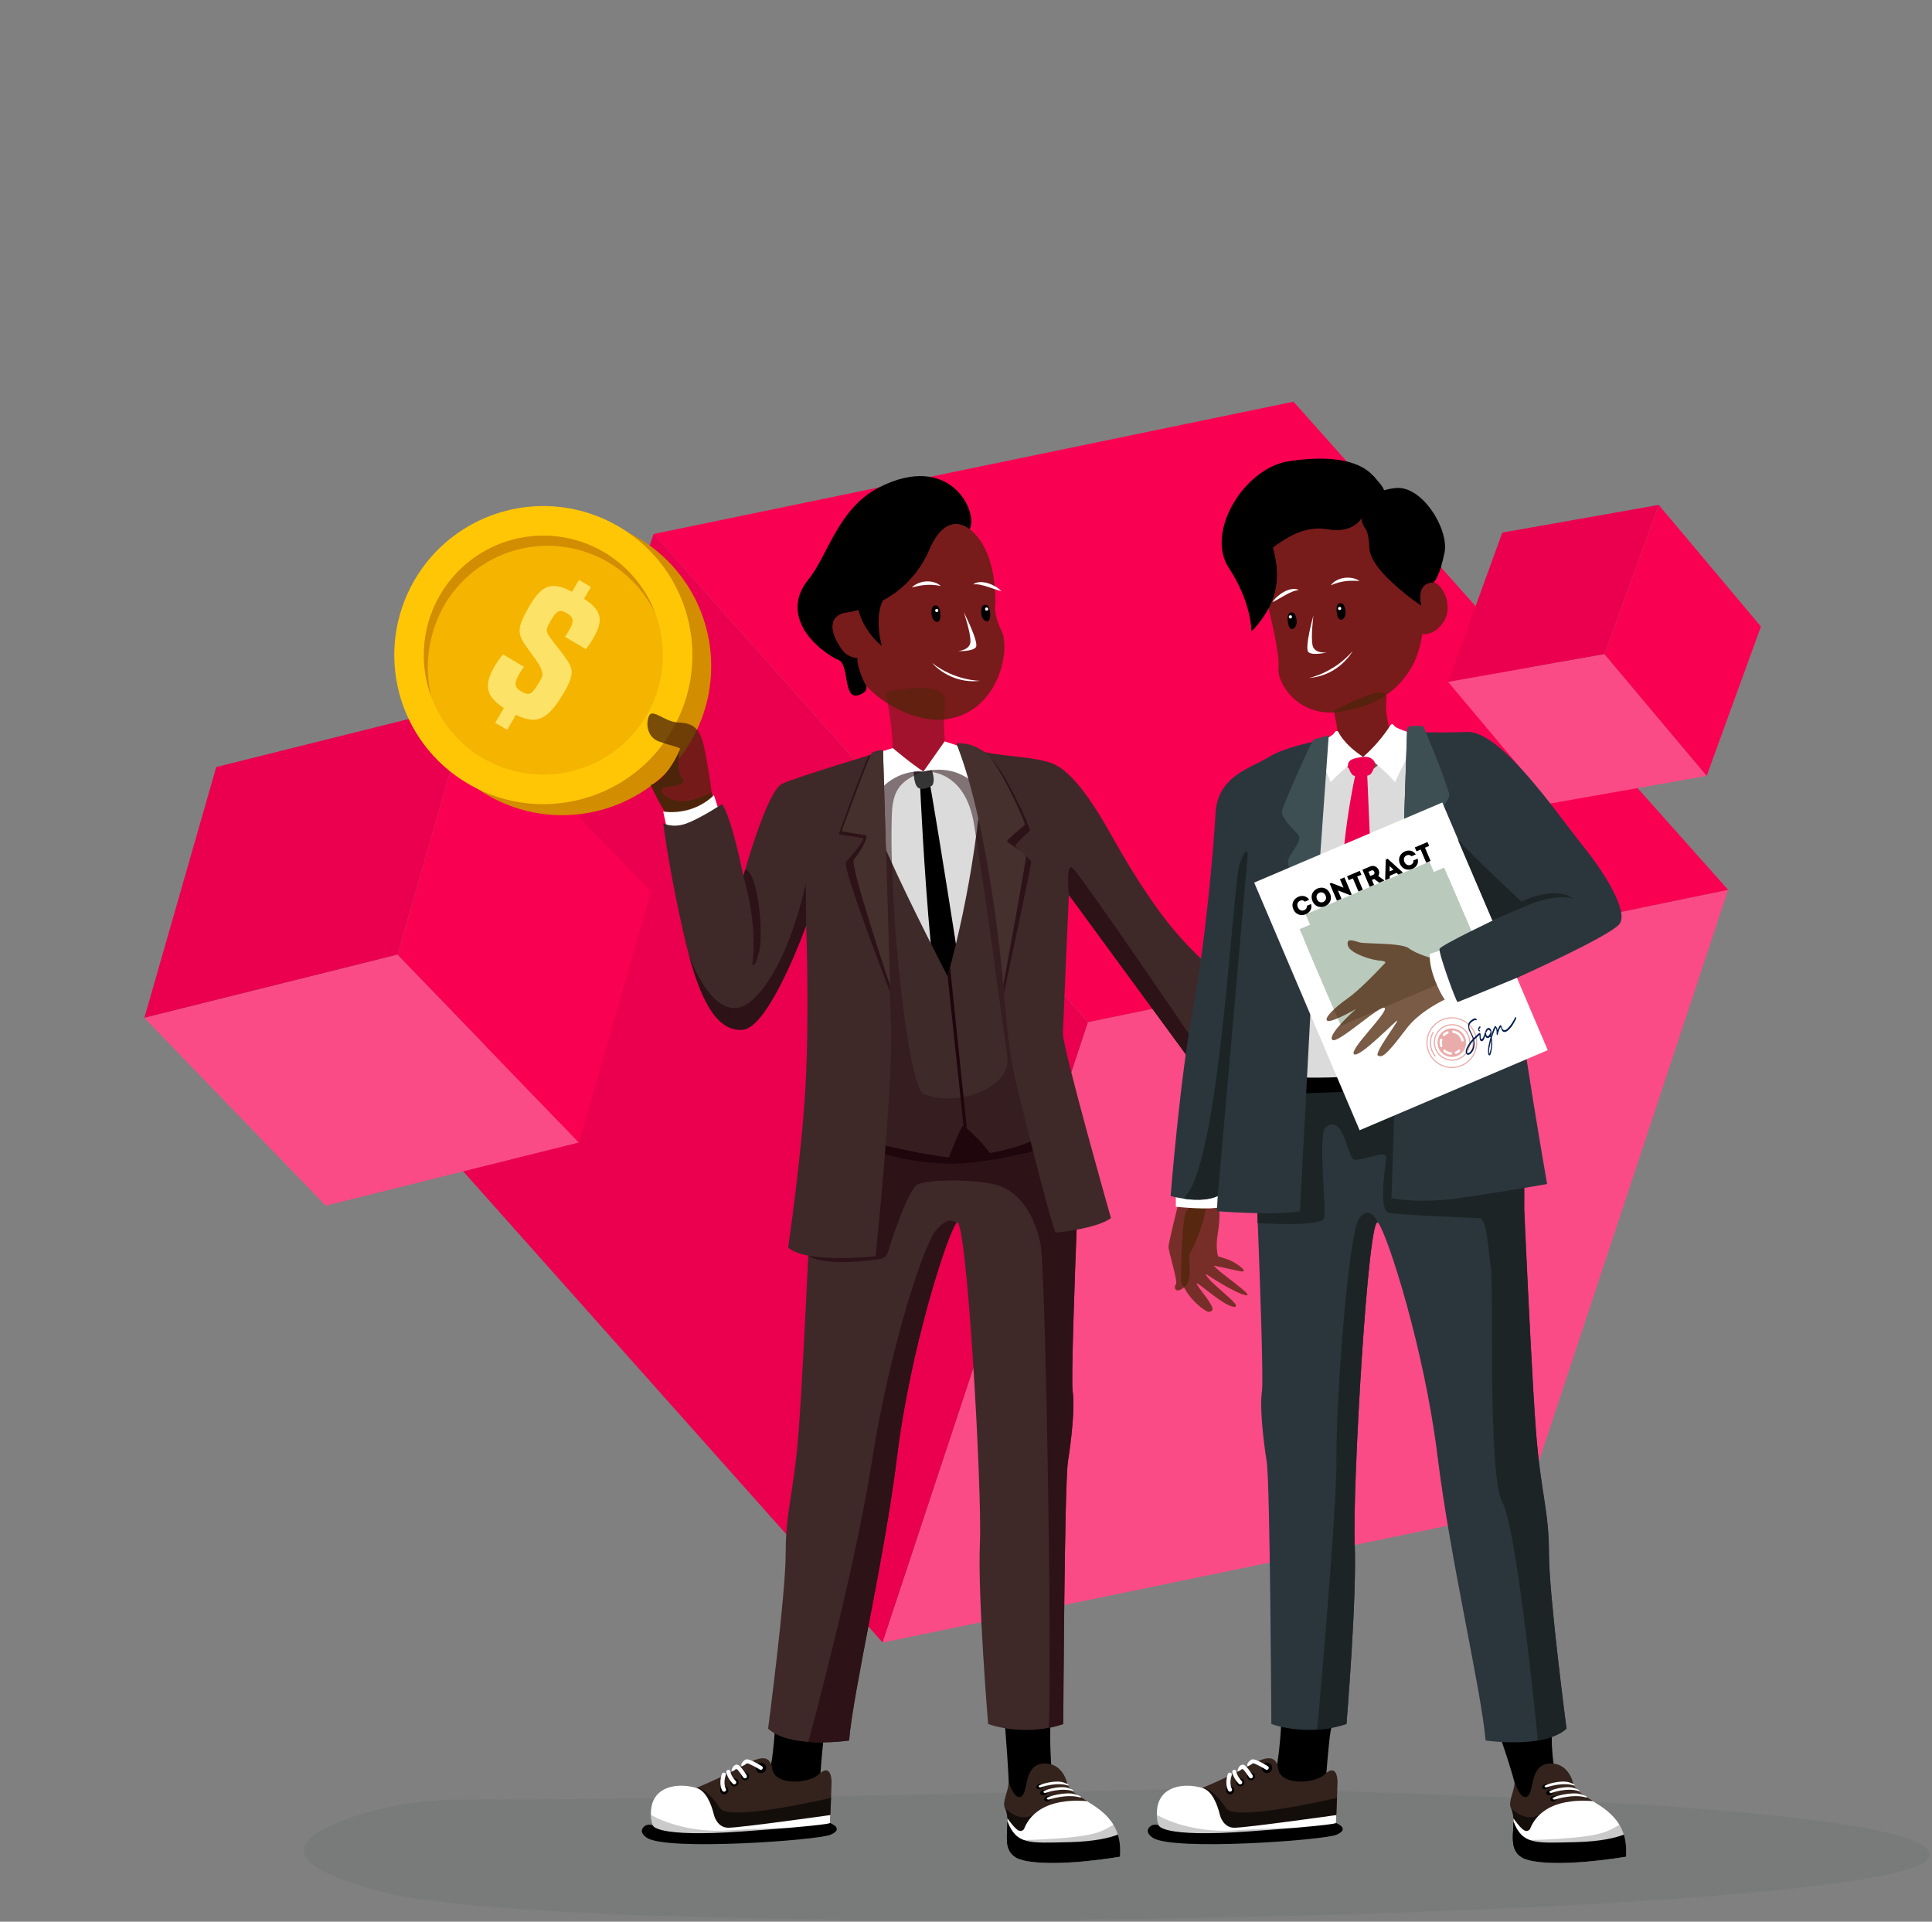 <svg width="187" height="186" viewBox="0 0 187 186" fill="none" xmlns="http://www.w3.org/2000/svg">
<rect x="0" y="0" width="187" height="186" fill="#808080" stroke="none"/>
<g id="Illustration">
<g id="Group 143">
<g id="Group">
<path id="Vector" d="M63.257 51.687L43.375 111.736L85.436 158.979L105.319 98.935L63.257 51.687Z" fill="#EA004E"/>
<path id="Vector_2" d="M167.264 86.126L147.383 146.172L85.436 158.979L105.32 98.935L167.264 86.126Z" fill="#FB4B86"/>
<path id="Vector_3" d="M167.264 86.126L105.321 98.932L63.256 51.69L63.258 51.685L125.202 38.879L167.266 86.123L167.264 86.126Z" fill="#FA0053"/>
</g>
<g id="Group_2">
<path id="Vector_4" d="M45.445 68.123L20.931 74.239L13.971 98.522L38.481 92.407L45.445 68.123Z" fill="#EA004E"/>
<path id="Vector_5" d="M56.034 110.579L31.524 116.695L13.972 98.522L38.481 92.407L56.034 110.579Z" fill="#FB4B86"/>
<path id="Vector_6" d="M56.033 110.579L38.481 92.407L45.441 68.121L45.444 68.123L62.994 86.293L56.035 110.577L56.033 110.579Z" fill="#FA0053"/>
</g>
<g id="Group_3">
<path id="Vector_7" d="M160.55 48.869L145.41 51.548L140.158 66L155.299 63.321L160.55 48.869Z" fill="#EA004E"/>
<path id="Vector_8" d="M165.19 75.096L150.047 77.773L140.158 66L155.298 63.321L165.19 75.096Z" fill="#FB4B86"/>
<path id="Vector_9" d="M165.188 75.094L155.299 63.321L160.55 48.869L170.442 60.643L165.191 75.095L165.188 75.094Z" fill="#FA0053"/>
</g>
</g>
<g id="Group 142">
<g id="Group 3">
<path id="Vector_10" opacity="0.09" d="M44.449 174.188C40.984 174.189 37.54 174.74 34.246 175.819C29.363 177.436 25.335 180.111 37.072 183.146C56.234 188.1 181.933 185.844 186.556 179.992C191.179 174.141 117.104 173.079 117.104 173.079C117.104 173.079 78.591 174.083 44.449 174.188Z" fill="#3D4F53"/>
<path id="Vector_11" d="M97.186 165.903C97.186 165.903 97.855 173.688 97.656 175.243C97.457 176.798 101.913 173.277 101.913 173.277C101.913 173.277 101.43 167.486 101.762 166.461C102.095 165.437 97.186 165.903 97.186 165.903Z" fill="black"/>
<path id="Vector_12" d="M75.047 166.602C75.047 166.602 74.84 172.366 73.756 173.203C72.672 174.04 79.239 173.984 79.239 173.984C79.239 173.984 79.67 167.391 79.931 167.15C80.192 166.909 75.047 166.602 75.047 166.602Z" fill="black"/>
<path id="Vector_13" d="M80.486 172.416C80.486 172.625 80.467 173.284 80.44 174.009C80.396 175.144 80.337 176.446 80.337 176.446C80.337 176.446 81.501 177.122 76.343 177.41C72.666 177.613 69.726 177.649 68.385 177.363C67.845 177.248 67.564 177.081 67.598 176.852C67.598 176.827 67.605 176.8 67.608 176.769C67.648 176.364 67.608 175.575 67.554 174.827C67.487 173.907 67.396 173.051 67.396 173.051C67.396 173.051 69.839 172.047 71.618 171.057C73.398 170.067 74.524 169.65 74.758 171.234C74.993 172.818 78.246 172.679 79.262 171.725C80.277 170.771 80.478 171.877 80.486 172.416Z" fill="#33231C"/>
<path id="Vector_14" opacity="0.61" d="M76.343 177.41C72.666 177.613 69.726 177.649 68.385 177.363C68.115 177.18 67.855 176.982 67.608 176.769C67.648 176.364 67.608 175.575 67.554 174.827C68.007 174.219 67.396 173.051 67.396 173.051C67.396 173.051 68.261 172.87 69.716 175.034C70.595 176.34 80.44 174.009 80.44 174.009C80.396 175.144 80.337 176.446 80.337 176.446C80.337 176.446 81.501 177.123 76.343 177.41Z" fill="black"/>
<path id="Vector_15" d="M71.078 172.123C71.001 172.125 70.926 172.149 70.863 172.192C70.8 172.235 70.751 172.297 70.722 172.368C70.693 172.439 70.685 172.517 70.701 172.592C70.716 172.667 70.752 172.737 70.806 172.791C70.861 172.846 70.929 172.883 71.005 172.899C71.08 172.915 71.158 172.908 71.229 172.88C71.301 172.851 71.362 172.803 71.406 172.74C71.45 172.677 71.475 172.602 71.477 172.525C71.476 172.42 71.433 172.318 71.359 172.243C71.284 172.168 71.184 172.125 71.078 172.123Z" fill="black"/>
<path id="Vector_16" d="M70.093 172.867C70.015 172.868 69.938 172.892 69.874 172.936C69.809 172.98 69.758 173.043 69.728 173.115C69.699 173.188 69.691 173.268 69.706 173.345C69.722 173.421 69.759 173.492 69.814 173.548C69.87 173.604 69.94 173.642 70.017 173.658C70.094 173.674 70.174 173.667 70.246 173.638C70.319 173.609 70.382 173.56 70.427 173.495C70.472 173.431 70.497 173.355 70.499 173.276C70.499 173.168 70.456 173.065 70.38 172.988C70.304 172.911 70.201 172.868 70.093 172.867Z" fill="black"/>
<path id="Vector_17" d="M72.117 171.557C72.043 171.558 71.971 171.581 71.909 171.623C71.848 171.665 71.8 171.724 71.773 171.793C71.745 171.862 71.737 171.937 71.752 172.01C71.766 172.082 71.802 172.149 71.854 172.202C71.906 172.255 71.973 172.291 72.046 172.306C72.118 172.321 72.194 172.315 72.263 172.287C72.332 172.26 72.391 172.213 72.433 172.152C72.476 172.091 72.499 172.019 72.501 171.945C72.501 171.843 72.461 171.744 72.389 171.672C72.317 171.599 72.219 171.558 72.117 171.557Z" fill="black"/>
<path id="Vector_18" d="M73.648 170.598C73.548 170.599 73.451 170.63 73.368 170.687C73.285 170.743 73.221 170.823 73.183 170.916C73.145 171.008 73.136 171.11 73.155 171.208C73.175 171.307 73.223 171.397 73.293 171.468C73.364 171.539 73.454 171.588 73.552 171.608C73.65 171.629 73.752 171.62 73.845 171.583C73.938 171.546 74.018 171.483 74.075 171.401C74.133 171.319 74.164 171.221 74.167 171.121C74.167 170.983 74.113 170.851 74.016 170.753C73.918 170.654 73.786 170.599 73.648 170.598Z" fill="black"/>
<path id="Vector_19" d="M73.628 171.297C73.662 171.298 73.695 171.291 73.725 171.276C73.755 171.261 73.781 171.239 73.8 171.211C73.814 171.19 73.824 171.167 73.829 171.142C73.833 171.118 73.833 171.092 73.828 171.068C73.822 171.043 73.812 171.02 73.797 170.999C73.782 170.979 73.763 170.962 73.742 170.949C72.445 170.142 72.216 170.273 72.13 170.325C71.967 170.421 71.838 170.564 71.76 170.736C71.74 170.812 71.748 170.893 71.782 170.963C71.782 170.963 71.88 170.921 71.974 170.873C72.024 170.846 72.067 170.812 72.109 170.795C72.221 170.747 72.202 170.66 72.312 170.66C72.422 170.66 73.066 170.977 73.528 171.263C73.558 171.283 73.593 171.295 73.628 171.297Z" fill="white"/>
<path id="Vector_20" d="M72.099 172.123C72.137 172.125 72.174 172.115 72.207 172.096C72.229 172.084 72.248 172.068 72.264 172.048C72.279 172.028 72.29 172.005 72.296 171.981C72.303 171.956 72.304 171.931 72.3 171.906C72.296 171.881 72.288 171.858 72.274 171.836C71.595 170.755 71.378 170.786 71.274 170.801C70.968 170.843 70.847 171.219 70.835 171.258C70.817 171.324 70.812 171.393 70.823 171.461C70.823 171.461 71.114 171.367 71.146 171.267C71.164 171.211 71.268 171.22 71.321 171.232C71.374 171.244 71.722 171.69 71.935 172.029C71.953 172.057 71.977 172.08 72.006 172.096C72.034 172.113 72.066 172.122 72.099 172.123Z" fill="white"/>
<path id="Vector_21" d="M71.065 172.705C71.118 172.706 71.168 172.687 71.207 172.652C71.226 172.636 71.242 172.615 71.253 172.592C71.263 172.569 71.269 172.544 71.27 172.519C71.271 172.493 71.266 172.468 71.256 172.445C71.247 172.421 71.232 172.4 71.214 172.382C71.209 172.377 70.753 171.915 70.695 171.459C70.687 171.408 70.659 171.363 70.618 171.332C70.577 171.301 70.525 171.288 70.474 171.295C70.449 171.297 70.424 171.305 70.402 171.317C70.38 171.329 70.36 171.345 70.344 171.364C70.328 171.384 70.316 171.407 70.309 171.431C70.302 171.455 70.299 171.481 70.302 171.506C70.377 172.087 70.905 172.621 70.928 172.644C70.964 172.681 71.013 172.703 71.065 172.705Z" fill="white"/>
<path id="Vector_22" d="M70.078 173.415C70.114 173.417 70.15 173.408 70.181 173.391C70.203 173.379 70.223 173.363 70.239 173.344C70.254 173.324 70.266 173.302 70.273 173.278C70.28 173.254 70.282 173.229 70.279 173.204C70.276 173.179 70.268 173.155 70.256 173.134C70.242 173.111 69.97 172.62 70.246 171.815C70.254 171.791 70.257 171.766 70.255 171.741C70.252 171.716 70.245 171.692 70.234 171.669C70.222 171.647 70.206 171.627 70.186 171.611C70.167 171.596 70.144 171.584 70.12 171.577C70.071 171.561 70.017 171.565 69.971 171.587C69.925 171.61 69.888 171.649 69.87 171.697C69.532 172.673 69.895 173.294 69.911 173.319C69.929 173.347 69.953 173.371 69.982 173.388C70.011 173.405 70.044 173.414 70.078 173.415Z" fill="white"/>
<path id="Vector_23" d="M108.408 179.711C108.408 179.711 102.682 180.711 99.434 180.146C99.185 180.105 98.94 180.04 98.703 179.951C98.624 179.92 98.546 179.885 98.47 179.846C96.619 178.9 98.032 176.496 97.266 174.993C96.964 174.402 97.624 173.364 97.622 172.501C98.142 173.94 98.711 174.304 99.086 173.576C99.461 172.848 99.279 170.771 101.036 170.686C102.794 170.601 103.249 172.434 103.249 172.434C103.374 173.227 104.236 173.718 105.222 174.326C106.782 175.291 108.654 176.54 108.408 179.711Z" fill="#33231C"/>
<path id="Vector_24" d="M96.836 172.741C96.836 172.673 96.836 172.606 96.836 172.538C96.841 172.606 96.841 172.673 96.836 172.741Z" fill="#33231C"/>
<path id="Vector_25" opacity="0.61" d="M100.992 179.192C100.6 179.562 99.522 179.846 98.469 179.846C96.619 178.9 98.032 176.496 97.266 174.993C97.303 175.034 98.938 176.79 100.476 175.284C100.476 175.284 101.82 178.412 100.992 179.192Z" fill="black"/>
<path id="Vector_26" d="M108.408 179.711C108.408 179.711 102.682 180.711 99.434 180.146C99.185 180.105 98.94 180.04 98.703 179.951C98.669 179.464 98.698 178.974 98.791 178.495C98.22 178.667 97.517 176.302 97.517 176.302L97.509 175.994C97.509 175.994 98.167 176.944 98.553 177.154C98.628 177.199 98.715 177.222 98.803 177.221C98.87 177.214 98.934 177.191 98.99 177.154C99.047 177.117 99.093 177.066 99.126 177.007C99.595 175.808 101.003 173.998 105.221 174.33C106.126 174.888 107.135 175.542 107.776 176.611C108.103 177.162 108.31 177.775 108.384 178.412C108.436 178.843 108.444 179.278 108.408 179.711Z" fill="white"/>
<path id="Vector_27" opacity="0.21" d="M108.384 178.407C106.921 178.922 103.334 179.25 101.835 179.057C100.867 178.924 99.937 178.595 99.101 178.09C99.101 178.09 104.669 178.022 106.475 177.279C106.929 177.097 107.365 176.872 107.776 176.607C108.103 177.157 108.31 177.771 108.384 178.407Z" fill="black"/>
<path id="Vector_28" d="M80.371 175.678L80.337 176.446C80.337 176.446 79.889 177.319 79.256 177.392C78.851 177.44 74.437 177.595 71.266 177.657C69.442 177.692 68.027 177.694 68.031 177.624C68.031 177.616 68.032 177.609 68.034 177.601C66.6 177.648 64.538 177.718 64.415 177.736C64.241 177.762 63.033 177.423 63 175.659C62.998 175.492 63.005 175.324 63.02 175.157C63.24 172.844 65.639 172.537 67.397 173.048C68.328 173.319 68.836 174.567 69.109 175.68C69.138 175.794 69.447 176.89 70.474 176.902C71.56 176.921 80.371 175.678 80.371 175.678Z" fill="white"/>
<path id="Vector_29" opacity="0.21" d="M76.022 176.942C73.89 177.492 68.026 177.696 68.031 177.626C68.031 177.618 68.032 177.611 68.034 177.603C66.6 177.65 64.538 177.72 64.414 177.738C64.241 177.764 63.033 177.425 62.999 175.661C62.999 175.661 65.985 177.486 70.598 177.157C71.486 177.094 74.62 176.91 76.022 176.942Z" fill="black"/>
<path id="Vector_30" d="M63.185 176.675C63.185 176.675 63.368 177.874 71.906 177.259C80.445 176.644 80.337 176.448 80.337 176.448C80.337 176.448 81.785 176.984 80.387 177.582C79.135 178.117 64.66 179.163 62.631 177.89C62.631 177.89 62.173 177.619 62.124 177.265C62.076 176.91 62.551 176.428 63.185 176.675Z" fill="black"/>
<path id="Vector_31" d="M99.434 180.146C96.927 179.711 97.519 177.895 97.516 176.303C98.408 178.537 99.569 178.394 103.493 178.3C106.034 178.238 107.461 177.861 108.201 177.568C108.388 178.169 108.471 178.871 108.408 179.711C108.408 179.711 102.681 180.711 99.434 180.146Z" fill="black"/>
<path id="Vector_32" d="M100.73 173.172C100.916 173.114 101.031 172.955 100.988 172.818C100.945 172.681 100.76 172.617 100.574 172.676C100.388 172.734 100.272 172.893 100.315 173.03C100.358 173.167 100.544 173.231 100.73 173.172Z" fill="black"/>
<path id="Vector_33" d="M101.109 173.75C101.294 173.692 101.41 173.533 101.367 173.396C101.324 173.259 101.139 173.196 100.953 173.254C100.767 173.312 100.651 173.471 100.694 173.608C100.737 173.745 100.923 173.809 101.109 173.75Z" fill="black"/>
<path id="Vector_34" d="M101.49 174.335C101.676 174.277 101.792 174.119 101.749 173.981C101.705 173.844 101.52 173.781 101.334 173.839C101.148 173.897 101.032 174.056 101.076 174.193C101.119 174.33 101.304 174.394 101.49 174.335Z" fill="black"/>
<path id="Vector_35" d="M101.583 174.161C101.583 174.161 103.272 173.602 104.54 173.971C104.54 173.971 104.985 173.957 104.073 173.667C103.16 173.377 101.287 173.891 101.312 174.059C101.337 174.226 101.583 174.161 101.583 174.161Z" fill="white"/>
<path id="Vector_36" d="M101.231 173.521C101.231 173.521 102.699 172.996 103.81 173.352C103.81 173.352 104.198 173.34 103.401 173.061C102.603 172.782 100.972 173.263 100.994 173.423C101.016 173.582 101.231 173.521 101.231 173.521Z" fill="white"/>
<path id="Vector_37" d="M100.767 172.982C100.767 172.982 102.235 172.457 103.345 172.813C103.345 172.813 103.733 172.801 102.936 172.522C102.138 172.243 100.507 172.725 100.53 172.884C100.552 173.044 100.767 172.982 100.767 172.982Z" fill="white"/>
<path id="Vector_38" d="M145.364 168.584C145.364 168.584 147.377 174.305 147.183 175.819C146.99 177.332 150.746 173.357 150.746 173.357C150.746 173.357 149.952 168.72 150.273 167.724C150.593 166.728 145.364 168.584 145.364 168.584Z" fill="black"/>
<path id="Vector_39" d="M124.02 166.602C124.02 166.602 123.813 172.366 122.73 173.203C121.646 174.04 128.211 173.984 128.211 173.984C128.211 173.984 128.644 167.391 128.905 167.15C129.166 166.909 124.02 166.602 124.02 166.602Z" fill="black"/>
<path id="Vector_40" d="M129.46 172.416C129.46 172.625 129.441 173.284 129.414 174.009C129.37 175.144 129.311 176.446 129.311 176.446C129.311 176.446 130.474 177.122 125.317 177.41C121.64 177.613 118.7 177.649 117.359 177.363C116.818 177.248 116.537 177.081 116.571 176.852C116.575 176.828 116.578 176.8 116.581 176.769C116.622 176.364 116.581 175.575 116.528 174.827C116.46 173.907 116.37 173.051 116.37 173.051C116.37 173.051 118.812 172.047 120.591 171.057C122.37 170.067 123.497 169.65 123.731 171.234C123.966 172.818 127.22 172.679 128.235 171.725C129.251 170.771 129.451 171.877 129.46 172.416Z" fill="#33231C"/>
<path id="Vector_41" opacity="0.61" d="M125.317 177.41C121.64 177.613 118.7 177.649 117.359 177.363C117.088 177.18 116.829 176.982 116.581 176.769C116.622 176.364 116.581 175.575 116.528 174.827C116.981 174.219 116.37 173.051 116.37 173.051C116.37 173.051 117.235 172.87 118.69 175.034C119.568 176.34 129.414 174.009 129.414 174.009C129.37 175.144 129.311 176.446 129.311 176.446C129.311 176.446 130.474 177.123 125.317 177.41Z" fill="black"/>
<path id="Vector_42" d="M120.052 172.123C119.975 172.125 119.901 172.148 119.837 172.192C119.774 172.235 119.725 172.296 119.696 172.367C119.667 172.438 119.659 172.516 119.674 172.592C119.689 172.667 119.726 172.736 119.78 172.791C119.834 172.846 119.903 172.883 119.978 172.899C120.053 172.915 120.131 172.908 120.203 172.88C120.274 172.851 120.336 172.803 120.38 172.74C120.424 172.677 120.448 172.602 120.45 172.525C120.449 172.42 120.407 172.319 120.333 172.244C120.259 172.168 120.158 172.125 120.052 172.123Z" fill="black"/>
<path id="Vector_43" d="M119.067 172.867C118.988 172.868 118.912 172.892 118.847 172.936C118.782 172.98 118.732 173.043 118.702 173.115C118.672 173.188 118.665 173.268 118.68 173.345C118.695 173.421 118.733 173.492 118.788 173.548C118.843 173.604 118.914 173.642 118.991 173.658C119.067 173.674 119.147 173.667 119.22 173.638C119.293 173.609 119.356 173.56 119.401 173.495C119.445 173.431 119.47 173.355 119.472 173.276C119.472 173.168 119.43 173.065 119.354 172.988C119.278 172.911 119.175 172.868 119.067 172.867Z" fill="black"/>
<path id="Vector_44" d="M121.09 171.557C121.016 171.558 120.944 171.581 120.882 171.623C120.821 171.665 120.774 171.724 120.746 171.793C120.718 171.862 120.711 171.937 120.725 172.01C120.74 172.082 120.775 172.149 120.827 172.202C120.88 172.255 120.946 172.291 121.019 172.306C121.091 172.321 121.167 172.315 121.236 172.287C121.305 172.26 121.364 172.213 121.407 172.152C121.449 172.091 121.473 172.019 121.474 171.945C121.474 171.843 121.434 171.745 121.362 171.672C121.29 171.6 121.192 171.558 121.09 171.557Z" fill="black"/>
<path id="Vector_45" d="M122.62 170.598C122.52 170.599 122.422 170.63 122.34 170.687C122.257 170.743 122.193 170.823 122.155 170.916C122.117 171.008 122.107 171.11 122.127 171.208C122.147 171.307 122.195 171.397 122.265 171.468C122.336 171.539 122.425 171.588 122.523 171.608C122.621 171.629 122.723 171.62 122.816 171.583C122.909 171.546 122.99 171.483 123.047 171.401C123.104 171.319 123.136 171.221 123.139 171.121C123.138 170.983 123.084 170.851 122.987 170.753C122.89 170.655 122.758 170.599 122.62 170.598Z" fill="black"/>
<path id="Vector_46" d="M122.602 171.297C122.635 171.298 122.668 171.291 122.698 171.276C122.728 171.261 122.754 171.239 122.773 171.211C122.787 171.19 122.797 171.167 122.802 171.142C122.807 171.118 122.806 171.092 122.801 171.068C122.795 171.043 122.785 171.02 122.77 170.999C122.756 170.979 122.737 170.962 122.715 170.949C121.418 170.142 121.189 170.273 121.103 170.325C120.94 170.421 120.811 170.565 120.732 170.736C120.713 170.812 120.721 170.893 120.755 170.963C120.755 170.963 120.854 170.921 120.947 170.873C120.998 170.846 121.04 170.812 121.082 170.795C121.193 170.747 121.175 170.66 121.288 170.66C121.402 170.66 122.042 170.977 122.504 171.263C122.533 171.282 122.567 171.294 122.602 171.297Z" fill="white"/>
<path id="Vector_47" d="M121.073 172.123C121.111 172.125 121.148 172.115 121.181 172.096C121.203 172.084 121.222 172.068 121.237 172.048C121.253 172.028 121.264 172.005 121.27 171.981C121.276 171.956 121.278 171.931 121.274 171.906C121.27 171.881 121.261 171.858 121.248 171.836C120.569 170.755 120.352 170.786 120.248 170.801C119.942 170.843 119.821 171.219 119.809 171.258C119.79 171.324 119.786 171.393 119.797 171.461C119.797 171.461 120.087 171.367 120.119 171.267C120.138 171.211 120.242 171.22 120.295 171.232C120.348 171.244 120.696 171.69 120.909 172.029C120.927 172.057 120.951 172.08 120.979 172.096C121.008 172.113 121.04 172.122 121.073 172.123Z" fill="white"/>
<path id="Vector_48" d="M120.036 172.704C120.088 172.706 120.139 172.687 120.177 172.652C120.197 172.636 120.212 172.615 120.223 172.592C120.234 172.569 120.239 172.544 120.24 172.519C120.241 172.493 120.236 172.468 120.227 172.445C120.217 172.421 120.202 172.4 120.184 172.382C120.18 172.377 119.723 171.915 119.665 171.459C119.657 171.408 119.629 171.363 119.588 171.332C119.546 171.301 119.495 171.288 119.444 171.295C119.419 171.297 119.394 171.305 119.372 171.317C119.35 171.329 119.33 171.345 119.314 171.365C119.298 171.384 119.286 171.407 119.279 171.431C119.272 171.455 119.269 171.481 119.272 171.506C119.347 172.087 119.875 172.621 119.898 172.644C119.934 172.681 119.984 172.703 120.036 172.704Z" fill="white"/>
<path id="Vector_49" d="M119.052 173.415C119.088 173.416 119.123 173.408 119.155 173.391C119.177 173.379 119.197 173.363 119.212 173.344C119.228 173.325 119.24 173.302 119.247 173.278C119.254 173.254 119.256 173.229 119.253 173.204C119.25 173.179 119.242 173.155 119.229 173.134C119.216 173.111 118.944 172.62 119.22 171.815C119.228 171.791 119.231 171.766 119.229 171.741C119.227 171.716 119.219 171.692 119.208 171.669C119.196 171.647 119.18 171.627 119.16 171.611C119.141 171.596 119.118 171.584 119.094 171.577C119.045 171.561 118.992 171.565 118.945 171.587C118.899 171.61 118.863 171.649 118.844 171.697C118.509 172.673 118.87 173.294 118.885 173.319C118.902 173.348 118.927 173.372 118.956 173.389C118.985 173.406 119.018 173.415 119.052 173.415Z" fill="white"/>
<path id="Vector_50" d="M157.382 179.711C157.382 179.711 151.656 180.711 148.408 180.146C148.159 180.105 147.914 180.04 147.678 179.951C147.598 179.92 147.52 179.885 147.444 179.846C145.592 178.9 147.007 176.496 146.24 174.993C145.938 174.402 146.597 173.364 146.596 172.501C147.116 173.94 147.685 174.304 148.06 173.576C148.435 172.848 148.253 170.771 150.011 170.686C151.769 170.601 152.223 172.434 152.223 172.434C152.348 173.227 153.21 173.718 154.196 174.326C155.757 175.291 157.628 176.54 157.382 179.711Z" fill="#33231C"/>
<path id="Vector_51" d="M145.811 172.741C145.811 172.673 145.811 172.606 145.811 172.538C145.815 172.606 145.815 172.673 145.811 172.741Z" fill="#33231C"/>
<path id="Vector_52" opacity="0.61" d="M149.965 179.192C149.573 179.562 148.496 179.846 147.444 179.846C145.592 178.9 147.006 176.496 146.24 174.993C146.277 175.034 147.913 176.79 149.45 175.284C149.45 175.284 150.796 178.412 149.965 179.192Z" fill="black"/>
<path id="Vector_53" d="M157.382 179.711C157.382 179.711 151.656 180.711 148.408 180.146C148.159 180.105 147.914 180.04 147.678 179.951C147.643 179.464 147.672 178.974 147.765 178.495C147.194 178.667 146.491 176.302 146.491 176.302L146.483 175.994C146.483 175.994 147.141 176.944 147.527 177.154C147.602 177.199 147.688 177.222 147.776 177.221C147.843 177.214 147.908 177.191 147.964 177.154C148.021 177.117 148.067 177.066 148.1 177.007C148.573 175.808 149.977 173.998 154.195 174.33C155.1 174.888 156.109 175.542 156.749 176.611C157.076 177.162 157.284 177.775 157.357 178.412C157.41 178.843 157.418 179.278 157.382 179.711Z" fill="white"/>
<path id="Vector_54" opacity="0.21" d="M157.358 178.407C155.896 178.922 152.309 179.25 150.809 179.057C149.842 178.924 148.912 178.595 148.076 178.09C148.076 178.09 153.643 178.022 155.45 177.279C155.904 177.097 156.339 176.872 156.75 176.607C157.077 177.157 157.284 177.771 157.358 178.407Z" fill="black"/>
<path id="Vector_55" d="M129.345 175.678L129.309 176.448C129.309 176.448 128.861 177.321 128.228 177.394C127.823 177.441 123.409 177.596 120.237 177.659C118.413 177.694 116.999 177.695 117.002 177.625C117.003 177.618 117.005 177.61 117.006 177.602C115.572 177.65 113.51 177.719 113.387 177.738C113.213 177.763 112.005 177.424 111.972 175.661C111.969 175.493 111.976 175.325 111.992 175.159C112.212 172.845 114.611 172.538 116.368 173.05C117.3 173.32 117.808 174.568 118.081 175.682C118.11 175.795 118.419 176.892 119.446 176.903C120.533 176.921 129.345 175.678 129.345 175.678Z" fill="white"/>
<path id="Vector_56" opacity="0.21" d="M124.996 176.942C122.864 177.492 117 177.696 117.004 177.626C117.004 177.618 117.006 177.611 117.008 177.603C115.573 177.65 113.512 177.72 113.388 177.738C113.214 177.764 112.006 177.425 111.973 175.661C111.973 175.661 114.959 177.486 119.571 177.157C120.458 177.094 123.593 176.91 124.996 176.942Z" fill="black"/>
<path id="Vector_57" d="M112.159 176.675C112.159 176.675 112.342 177.874 120.88 177.259C129.419 176.644 129.309 176.448 129.309 176.448C129.309 176.448 130.756 176.984 129.359 177.581C128.106 178.116 113.632 179.162 111.602 177.889C111.602 177.889 111.145 177.619 111.095 177.264C111.046 176.909 111.526 176.428 112.159 176.675Z" fill="black"/>
<path id="Vector_58" d="M148.408 180.146C145.901 179.711 146.492 177.895 146.49 176.303C147.382 178.537 148.543 178.394 152.467 178.3C155.008 178.238 156.435 177.861 157.175 177.568C157.362 178.169 157.445 178.871 157.382 179.711C157.382 179.711 151.656 180.711 148.408 180.146Z" fill="black"/>
<path id="Vector_59" d="M149.705 173.175C149.891 173.117 150.006 172.958 149.963 172.821C149.92 172.684 149.735 172.62 149.549 172.679C149.363 172.737 149.247 172.895 149.29 173.032C149.333 173.169 149.519 173.233 149.705 173.175Z" fill="black"/>
<path id="Vector_60" d="M150.083 173.753C150.269 173.695 150.385 173.536 150.342 173.399C150.299 173.262 150.113 173.198 149.927 173.257C149.741 173.315 149.626 173.473 149.669 173.61C149.712 173.748 149.897 173.811 150.083 173.753Z" fill="black"/>
<path id="Vector_61" d="M150.465 174.338C150.65 174.28 150.766 174.121 150.723 173.984C150.68 173.847 150.494 173.783 150.309 173.842C150.123 173.9 150.007 174.058 150.05 174.196C150.093 174.333 150.279 174.396 150.465 174.338Z" fill="black"/>
<path id="Vector_62" d="M150.556 174.161C150.556 174.161 152.246 173.602 153.514 173.971C153.514 173.971 153.958 173.957 153.046 173.667C152.134 173.377 150.26 173.891 150.285 174.059C150.31 174.226 150.556 174.161 150.556 174.161Z" fill="white"/>
<path id="Vector_63" d="M150.205 173.521C150.205 173.521 151.673 172.996 152.784 173.352C152.784 173.352 153.171 173.34 152.374 173.061C151.577 172.782 149.946 173.263 149.968 173.423C149.99 173.582 150.205 173.521 150.205 173.521Z" fill="white"/>
<path id="Vector_64" d="M149.74 172.982C149.74 172.982 151.209 172.457 152.319 172.813C152.319 172.813 152.707 172.801 151.909 172.522C151.112 172.243 149.481 172.725 149.503 172.884C149.525 173.044 149.74 172.982 149.74 172.982Z" fill="white"/>
<path id="Vector_65" opacity="0.75" d="M114.309 123.978C114.309 123.978 114.902 125.74 116.723 126.872C116.723 126.872 117.09 127.147 117.348 126.792C117.607 126.436 115.764 124.414 115.829 124.224C115.894 124.033 118.531 126.504 119.483 126.487C120.434 126.471 116.681 123.92 116.723 123.302C116.723 123.302 119.402 125.113 120.55 125.356C121.698 125.598 117.615 122.914 117.514 122.494C117.514 122.494 118.787 122.785 119.967 123.028C121.147 123.271 119.542 122.139 118.882 121.912C118.222 121.686 117.898 121.605 117.898 121.605C117.898 121.605 117.623 120.764 117.882 119.308C118.141 117.851 118.06 116.364 117.769 116.219C117.477 116.074 115.037 116.123 114.681 117.658C114.325 119.194 114.309 123.978 114.309 123.978Z" fill="#4C2409"/>
<path id="Vector_66" opacity="0.75" d="M114.093 116.326C114.093 116.326 113.101 120.271 113.101 120.702C113.101 121.133 114.047 124.086 113.813 124.323C113.578 124.56 113.745 125.337 114.653 124.56C115.561 123.784 114.912 121.714 115.171 121.327C115.429 120.939 116.741 118.138 116.725 116.477C116.709 114.815 114.093 116.326 114.093 116.326Z" fill="#4C2409"/>
<path id="Vector_67" d="M113.812 114.946V116.8C113.812 116.8 117.251 117.167 118.204 116.8C119.158 116.433 118.943 114.816 118.533 114.773C118.124 114.729 113.812 114.946 113.812 114.946Z" fill="white"/>
<path id="Vector_68" d="M151.626 167.315C150.942 167.932 149.931 168.276 148.86 168.459C146.471 168.864 143.789 168.459 143.789 168.459C143.391 163.622 140.381 151.056 139.131 140.885C137.882 130.713 134.36 119.644 133.394 118.348C132.428 117.068 130.894 144.178 131.123 149.361C131.352 154.544 130.327 166.861 130.327 166.861C129.408 167.164 128.455 167.349 127.489 167.412C124.917 167.582 123.054 166.861 123.054 166.861C123.054 166.861 122.941 143.576 122.601 141.432C122.26 139.288 121.918 136.197 122.146 134.651C122.303 133.586 121.947 123.667 121.71 117.602V117.597C121.603 114.862 121.521 112.912 121.521 112.912C121.521 112.912 123.224 106.779 123.679 106.33C123.792 106.219 124.617 106.075 125.835 105.919C128.655 105.558 133.583 105.14 136.642 104.944C137.601 104.882 138.375 104.843 138.845 104.834C141.448 104.784 147.489 117.054 147.535 117.149L147.539 117.249C147.539 117.259 147.539 117.27 147.539 117.281L147.544 117.396C147.544 117.429 147.547 117.467 147.549 117.507V117.538C147.549 117.56 147.549 117.581 147.552 117.606C147.556 117.63 147.552 117.652 147.552 117.673C147.574 118.183 147.613 119.036 147.663 120.122C147.666 120.194 147.67 120.266 147.673 120.339C147.898 125.21 148.339 134.377 148.665 138.589C149.119 144.473 149.914 146.217 149.914 150.306C149.914 154.394 151.626 167.315 151.626 167.315Z" fill="#2B363C"/>
<path id="Vector_69" d="M151.627 167.315C150.942 167.931 149.931 168.276 148.86 168.459C148.349 163.42 146.674 147.69 145.436 145.475C143.959 142.832 144.612 124.458 144.3 122.614C144.069 121.253 143.945 117.974 143.219 117.906C141.033 117.826 134.859 117.552 134.392 117.373C133.483 117.024 133.992 113.589 134.162 112.19C134.281 111.219 132.937 112.087 131.169 112.266C130.398 112.345 130.174 107.725 128.341 109.091C127.487 109.726 128.457 117.164 128.135 117.961C127.814 118.758 121.716 118.387 121.716 118.387V116.002C121.716 116.002 123.986 105.854 124.994 104.354C125.091 104.207 131.987 104.455 134.701 104.14C135.192 104.083 135.865 104.391 136.648 104.951C140.639 107.789 147.361 114.587 147.423 114.673C147.594 110.784 147.542 117.156 147.542 117.156L147.677 120.129L147.687 120.347C147.912 125.218 148.354 134.385 148.679 138.596C149.133 144.48 149.929 146.225 149.929 150.313C149.929 154.402 151.627 167.315 151.627 167.315Z" fill="#1C2426"/>
<path id="Vector_70" d="M124.526 105.871L132.149 105.612C132.149 105.612 130.658 103.165 130.501 102.892C130.343 102.619 124.591 102.508 124.526 105.871Z" fill="black"/>
<path id="Vector_71" d="M126.347 95.718C126.347 95.718 124.85 103.931 125.497 104.189C126.143 104.448 131.251 104.189 131.251 104.189L126.347 95.718Z" fill="#DBDBDB"/>
<path id="Vector_72" d="M68.836 64.539C68.832 66.277 68.511 68 67.89 69.623C67.604 70.366 67.258 71.085 66.855 71.772C66.736 71.974 66.613 72.172 66.486 72.367C62.306 78.775 53.784 80.829 47.113 76.917C46.807 76.737 46.511 76.548 46.223 76.35C40.048 72.103 38.115 63.741 41.966 57.175C43.808 54.031 46.772 51.701 50.262 50.653C53.753 49.606 57.51 49.919 60.779 51.529C61.092 51.684 61.402 51.851 61.708 52.03C63.888 53.308 65.694 55.136 66.945 57.331C68.196 59.527 68.848 62.013 68.836 64.539Z" fill="#D38D00"/>
<path id="Vector_73" d="M65.034 70.704C64.793 71.115 64.535 71.508 64.262 71.886C60.158 77.547 52.522 79.458 46.221 76.35C45.906 76.196 45.596 76.029 45.291 75.85C38.419 71.818 36.116 62.98 40.146 56.108C41.047 54.568 42.226 53.209 43.624 52.1H43.628C44.474 51.43 45.393 50.857 46.367 50.393L46.403 50.376C48.528 49.366 50.868 48.892 53.219 48.994C55.569 49.097 57.859 49.774 59.888 50.966C60.194 51.146 60.492 51.335 60.779 51.532C66.954 55.775 68.885 64.137 65.034 70.704Z" fill="#FFC606"/>
<path id="Vector_74" d="M60.771 71.586C65.289 67.068 65.289 59.742 60.771 55.223C56.252 50.705 48.926 50.705 44.408 55.223C39.889 59.742 39.889 67.068 44.408 71.586C48.926 76.105 56.252 76.105 60.771 71.586Z" fill="#F5B400"/>
<path id="Vector_75" d="M43.025 58.542C44.087 56.732 45.62 55.245 47.462 54.239C49.305 53.234 51.385 52.749 53.482 52.835C55.579 52.922 57.613 53.577 59.366 54.73C61.119 55.883 62.525 57.492 63.434 59.383C62.905 57.959 62.1 56.653 61.067 55.54C60.033 54.427 58.79 53.528 57.408 52.895C56.027 52.262 54.535 51.908 53.017 51.852C51.498 51.796 49.984 52.039 48.56 52.568C47.136 53.098 45.83 53.902 44.717 54.936C43.603 55.97 42.705 57.213 42.072 58.594C41.439 59.975 41.084 61.468 41.028 62.986C40.972 64.504 41.216 66.019 41.745 67.443C41.017 64.421 41.475 61.236 43.025 58.542Z" fill="#D38D00"/>
<path id="Vector_76" d="M56.528 57.955L57.195 56.817L56.037 56.137L55.369 57.275C53.44 56.268 52.464 56.585 51.31 58.551C50.307 60.262 50.087 60.972 50.472 61.795C50.887 62.73 52.168 64 52.44 64.927C52.566 65.302 52.499 65.49 52.271 65.888C52.238 65.945 52.204 66.006 52.163 66.073C51.527 67.158 51.263 67.398 50.453 66.924C49.626 66.439 49.852 65.928 50.348 65.083C50.459 64.892 50.583 64.709 50.719 64.534L48.678 63.337C48.371 63.713 48.095 64.113 47.852 64.533C46.709 66.482 47.195 67.506 48.77 68.531L47.93 69.961L49.088 70.637L49.939 69.186C51.881 70.143 52.912 69.686 54.286 67.525C54.403 67.339 54.524 67.142 54.647 66.931C55.757 65.039 55.313 64.531 54.723 63.641C54.297 63.02 53.754 62.43 53.257 61.718C52.794 61.076 52.792 60.951 53.353 59.995C53.894 59.076 54.205 58.963 54.867 59.352C55.639 59.804 55.523 60.255 55.07 61.027C54.953 61.238 54.824 61.443 54.686 61.641L56.708 62.827C56.977 62.484 57.221 62.123 57.439 61.746C58.463 60.005 58.213 59.042 56.528 57.955Z" fill="#FCE267"/>
<path id="Vector_77" opacity="0.75" d="M68.976 77.416C68.976 77.416 65.516 79.163 64.998 79.195C64.989 79.196 64.979 79.196 64.969 79.195C64.964 79.195 64.958 79.195 64.953 79.195C64.911 79.183 64.872 79.163 64.839 79.135L64.817 79.119C64.734 79.048 64.659 78.969 64.593 78.882L64.572 78.854C64.549 78.826 64.527 78.797 64.504 78.766C64.492 78.75 64.481 78.734 64.47 78.718C64.446 78.686 64.423 78.65 64.402 78.618L64.367 78.564C64.356 78.547 64.343 78.529 64.332 78.511C64.279 78.431 64.227 78.346 64.172 78.257C64.145 78.212 64.117 78.165 64.089 78.117C64.036 78.027 63.984 77.936 63.931 77.842C63.859 77.713 63.787 77.581 63.718 77.451L63.678 77.376L63.639 77.302C63.531 77.094 63.428 76.896 63.339 76.713L63.312 76.659C63.206 76.442 63.118 76.262 63.064 76.145C63.02 76.052 62.996 75.999 62.996 75.999C63.162 75.93 63.32 75.845 63.469 75.745C64.79 74.867 65.71 72.876 65.812 72.532C65.816 72.519 65.819 72.506 65.82 72.493C65.832 72.313 65.032 72.222 63.772 71.764C62.512 71.306 62.511 69.793 62.867 69.212C63.223 68.63 64.386 69.858 65.582 69.923C66.779 69.988 67.652 70.182 68.105 72.097C68.424 73.449 68.728 75.548 68.879 76.665C68.94 77.123 68.976 77.416 68.976 77.416Z" fill="#4C2409"/>
<path id="Vector_78" d="M68.975 77.416C68.975 77.416 65.515 79.163 64.998 79.195C64.988 79.196 64.978 79.196 64.969 79.195C64.963 79.195 64.958 79.195 64.952 79.195C64.911 79.183 64.872 79.163 64.838 79.135L64.817 79.119C64.734 79.048 64.659 78.969 64.593 78.882L64.571 78.854C64.549 78.826 64.527 78.797 64.504 78.766C64.492 78.75 64.48 78.734 64.469 78.718C64.446 78.686 64.423 78.65 64.402 78.618L64.367 78.564C64.355 78.547 64.343 78.529 64.331 78.511C64.279 78.431 64.226 78.346 64.172 78.257L64.088 78.117C64.035 78.027 63.983 77.936 63.931 77.842C63.858 77.713 63.788 77.581 63.717 77.451L63.677 77.376L63.638 77.302C63.53 77.094 63.427 76.896 63.339 76.713L63.312 76.659C63.205 76.442 63.118 76.262 63.063 76.145C63.019 76.052 62.996 75.999 62.996 75.999C63.161 75.93 63.32 75.845 63.469 75.745C64.79 74.867 65.71 72.876 65.811 72.532C65.744 72.832 65.387 74.676 66.081 75.418C66.471 75.833 65.465 76.114 64.398 76.183C64.326 76.188 64.257 76.214 64.199 76.257C64.141 76.301 64.097 76.36 64.072 76.428C64.047 76.496 64.042 76.57 64.058 76.64C64.074 76.711 64.11 76.775 64.162 76.826C65.876 78.515 68.877 76.663 68.877 76.663C68.939 77.123 68.975 77.416 68.975 77.416Z" fill="#4C2409"/>
<path id="Vector_79" opacity="0.5" d="M85.735 66.996C85.735 66.996 86.706 71.914 86.316 73.612C85.926 75.31 91.383 74.978 91.758 73.867C91.758 73.867 91.107 70.771 91.493 68.136C91.879 65.501 85.735 66.996 85.735 66.996Z" fill="#4C2409"/>
<path id="Vector_80" d="M64.511 80.003L64.189 78.548C64.189 78.548 66.936 79.066 69.103 76.964L69.718 78.872C69.718 78.872 66.133 81.749 64.511 80.003Z" fill="white"/>
<path id="Vector_81" d="M89.376 74.676C89.376 74.676 85.221 73.86 84.056 75.703C82.892 77.546 82.941 91.368 87.064 94.182C91.187 96.996 91.671 100.673 93.757 97.234C95.843 93.795 97.963 88.923 97.928 85.015C97.893 81.107 99.577 78.225 96.958 76.285C94.339 74.345 91.275 73.568 90.916 73.811C90.556 74.053 89.376 74.676 89.376 74.676Z" fill="#DBDBDB"/>
<path id="Vector_82" d="M89.071 76.329C89.071 76.329 89.409 84.02 90.097 91.469C90.784 98.916 91.577 108.195 91.972 108.977L93.736 110.158L94.979 108.63C95.207 107.812 90.214 76.489 89.88 75.219C89.88 75.219 89.055 75.992 89.071 76.329Z" fill="black"/>
<path id="Vector_83" d="M88.424 74.619C88.424 74.619 88.43 75.896 88.845 76.225C89.261 76.553 90.102 76.144 90.219 76.029C90.337 75.914 90.52 75.475 90.17 74.448L89.218 74.691L88.424 74.619Z" fill="#353535"/>
<path id="Vector_84" d="M104.449 112.916C104.449 112.916 104.366 114.866 104.26 117.601V117.605C104.022 123.672 103.666 133.59 103.823 134.655C104.051 136.201 103.71 139.292 103.369 141.436C103.028 143.581 102.915 166.866 102.915 166.866C102.445 167.031 101.962 167.157 101.47 167.242C100.485 167.423 99.48 167.481 98.48 167.415C97.514 167.353 96.561 167.168 95.642 166.866C95.642 166.866 94.62 154.55 94.847 149.366C95.074 144.181 93.541 117.069 92.576 118.352C91.61 119.649 88.089 130.717 86.839 140.89C85.589 151.062 82.582 163.627 82.182 168.463C80.874 168.639 79.551 168.684 78.234 168.598C77.859 168.569 77.481 168.525 77.109 168.463C76.039 168.28 75.028 167.936 74.343 167.319C74.343 167.319 76.047 154.404 76.047 150.316C76.047 146.227 76.842 144.482 77.296 138.598C77.597 134.702 77.998 126.567 78.234 121.513C78.253 121.103 78.271 120.714 78.288 120.349C78.288 120.276 78.295 120.203 78.298 120.131C78.348 119.046 78.386 118.192 78.409 117.683C78.409 117.659 78.409 117.636 78.409 117.615C78.409 117.594 78.409 117.571 78.409 117.548V117.516C78.409 117.477 78.413 117.439 78.414 117.405L78.419 117.291C78.419 117.279 78.419 117.268 78.419 117.258L78.423 117.159C78.47 117.063 84.51 104.794 87.114 104.844C87.583 104.852 88.358 104.891 89.317 104.954C92.375 105.15 97.303 105.568 100.123 105.927C101.339 106.084 102.166 106.229 102.279 106.339C102.744 106.785 104.449 112.916 104.449 112.916Z" fill="#3E2928"/>
<path id="Vector_85" d="M104.448 112.916C104.448 112.916 104.366 114.866 104.259 117.601V117.605C104.022 123.672 103.666 133.59 103.823 134.655C104.05 136.201 103.71 139.292 103.369 141.436C103.027 143.581 102.915 166.866 102.915 166.866C102.444 167.031 101.961 167.157 101.47 167.242C101.875 166.156 101.277 123.081 100.698 120.356C100.118 117.631 98.756 115.389 96.525 114.708C94.672 114.142 89.832 114.083 88.764 114.679C87.904 115.16 86.196 120.271 85.999 121.037C85.802 121.804 85.223 121.848 85.223 121.848C79.306 122.7 78.235 121.51 78.235 121.51C78.254 121.1 78.272 120.711 78.29 120.346C78.29 120.273 78.296 120.2 78.299 120.129C78.349 119.043 78.388 118.189 78.41 117.68C78.41 117.656 78.41 117.633 78.41 117.612C78.41 117.591 78.41 117.568 78.41 117.545V117.514C78.41 117.474 78.415 117.437 78.415 117.402L78.42 117.288C78.42 117.276 78.42 117.266 78.42 117.256L78.424 117.156C78.471 117.06 84.511 104.791 87.115 104.841C87.584 104.85 88.359 104.889 89.318 104.951C92.376 105.147 97.304 105.565 100.124 105.925C101.34 106.081 102.167 106.226 102.28 106.337C102.744 106.785 104.448 112.916 104.448 112.916Z" fill="#2D1218"/>
<path id="Vector_86" d="M84.706 111.433C84.706 111.433 88.474 112.726 92.418 112.629C96.363 112.531 101.569 111.012 101.569 111.012C101.569 111.012 96.068 106.552 94.195 106.841C92.321 107.129 87.356 108.264 86.249 108.975C85.143 109.687 84.706 111.433 84.706 111.433Z" fill="#1E060C"/>
<path id="Vector_87" opacity="0.75" d="M91.498 50.293C91.498 50.293 96.337 50.172 96.354 58.401C96.354 58.401 96.084 59.352 96.948 61.083C97.812 62.814 96.745 68.818 91.665 69.611C88.661 70.084 83.714 67.792 81.897 63.448C81.897 63.448 79.049 61.549 79.757 58.859C80.465 56.169 91.498 50.293 91.498 50.293Z" fill="#4C2409"/>
<path id="Vector_88" d="M86.065 57.265C86.065 57.265 84.352 58.517 85.345 62.508C85.345 62.508 83.187 60.915 82.897 58.037C82.607 55.16 86.065 57.265 86.065 57.265Z" fill="black"/>
<path id="Vector_89" d="M93.862 51.215C93.862 51.215 91.67 49.218 89.975 53.125C89.578 54.059 89.048 54.932 88.403 55.716C86.634 57.862 84.21 58.953 81.667 59.331C81.667 59.331 80.945 59.466 80.67 60.112C80.659 60.136 80.649 60.161 80.641 60.187C80.43 60.786 80.595 61.789 81.9 63.444C81.9 63.444 82.618 65.06 83.444 65.867C83.444 65.867 84.593 66.771 83.093 67.27C81.594 67.77 82.251 64.261 81.138 63.844C80.51 63.609 78.649 62.433 77.726 60.736C77.01 59.42 76.856 57.791 78.274 56.045C80.124 53.771 81.121 49.192 85.091 47.173C91.951 43.685 94.71 49.505 93.862 51.215Z" fill="black"/>
<path id="Vector_90" d="M93.862 51.215C93.862 51.215 91.669 49.218 89.975 53.125C89.577 54.059 89.048 54.932 88.403 55.716L88.398 55.722C90.435 51.938 90.108 50.11 91.336 48.79C92.565 47.47 93.862 51.215 93.862 51.215Z" fill="black"/>
<path id="Vector_91" d="M83.859 66.485C83.856 66.478 83.853 66.472 83.85 66.466C83.822 66.349 83.77 66.239 83.697 66.143C82.813 64.232 83.003 63.7 83.003 63.7C82.933 63.698 82.862 63.691 82.792 63.679C82.504 63.627 82.229 63.516 81.985 63.354C81.741 63.191 81.533 62.98 81.374 62.733C80.552 61.498 80.459 60.702 80.638 60.195C80.503 60.489 79.873 61.457 77.722 60.744C78.646 62.441 80.507 63.617 81.134 63.852C82.248 64.269 81.589 67.777 83.09 67.279C83.755 67.058 83.9 66.757 83.854 66.491L83.859 66.485Z" fill="black"/>
<path id="Vector_92" d="M100.631 109.848C99.855 110.883 95.813 111.594 95.813 111.594C94.908 110.333 93.452 109.072 93.258 108.943C93.065 108.814 91.835 112.014 91.835 112.014C89.152 111.724 84.754 110.656 84.754 110.656C84.754 110.656 84.205 77.061 84.754 79.583C84.889 80.2 85.373 81.404 86.028 82.873C88.055 87.42 91.721 94.501 91.721 94.501C92.819 90.484 93.674 86.406 94.284 82.287C94.922 78.015 95.119 74.983 95.158 74.276C95.164 74.172 95.167 74.118 95.167 74.118C95.167 74.118 95.181 74.196 95.207 74.346C95.745 77.343 101.371 108.862 100.631 109.848Z" fill="#3F2A2A"/>
<path id="Vector_93" opacity="0.52" d="M100.631 109.848C99.855 110.883 95.814 111.594 95.814 111.594C94.908 110.333 93.453 109.072 93.259 108.943C93.065 108.814 91.836 112.014 91.836 112.014C89.153 111.724 84.755 110.656 84.755 110.656C84.755 110.656 84.868 82.162 84.755 79.583C84.654 77.286 84.673 73.683 85.146 72.792L89.379 74.676C87.164 75.541 86.406 76.433 86.323 78.839C86.016 88.013 87.9 105.205 89.397 105.871C92.451 107.229 97.978 105.383 97.496 102.232C97.21 100.377 95.571 87.783 94.278 79.793C93.374 74.212 89.379 74.676 89.379 74.676C89.379 74.676 93.989 72.641 95.158 74.276C95.175 74.299 95.192 74.323 95.208 74.343C95.746 77.343 101.371 108.862 100.631 109.848Z" fill="#2D1218"/>
<path id="Vector_94" d="M86.415 72.404C86.415 72.404 88.182 73.908 89.379 74.676C89.379 74.676 90.964 72.433 91.432 71.756L94.488 72.76L95.425 77.287C95.425 77.287 93.744 73.673 89.379 74.676C89.379 74.676 86.532 74.248 84.495 77.287L85.466 72.693L86.415 72.404Z" fill="white"/>
<path id="Vector_95" d="M118.205 94.501L116.12 103.88L115.39 102.89L103.459 86.615C103.459 86.615 102.925 98.693 102.876 100.011C102.828 101.329 107.532 117.9 107.532 117.9C106.077 118.966 102.149 119.306 102.149 119.306C102.149 119.306 101.518 117.56 99.481 109.412C97.444 101.264 97.783 103.009 96.62 89.575C95.456 76.14 92.641 72.153 92.641 72.153C92.541 71.996 93.095 72.114 94.89 72.68C96.684 73.246 100.403 73.181 102.101 74.005C103.799 74.829 105.641 77.352 107.824 81.28C108.843 83.115 111.109 86.941 113.304 89.623C115.811 92.683 118.205 94.501 118.205 94.501Z" fill="#3E2928"/>
<path id="Vector_96" d="M84.755 121.583C84.755 121.583 78.094 122.358 76.284 120.742C76.284 120.742 77.577 112.077 77.964 105.157C78.351 98.237 78.032 89.572 78.032 89.572C78.032 89.572 74.475 99.466 71.888 99.66C69.582 99.833 67.996 97.317 66.671 92.402C66.509 91.803 66.351 91.169 66.198 90.499C64.775 84.333 64.194 79.677 64.194 79.677C64.194 79.677 65.066 80.178 66.376 79.725C67.686 79.272 69.884 77.833 69.884 77.833C69.884 77.833 70.661 78.545 71.954 84.785C71.954 84.785 74.218 76.524 75.721 75.845C77.224 75.166 85.47 72.693 85.47 72.693C85.47 72.693 86.116 94.147 86.245 100.008C86.374 105.868 84.755 121.583 84.755 121.583Z" fill="#3E2928"/>
<path id="Vector_97" d="M78.029 89.575C78.029 89.575 74.472 99.469 71.885 99.663C69.579 99.835 67.993 97.32 66.668 92.404C66.668 92.404 69.267 99.948 72.807 96.801C76.348 93.654 77.996 85.5 77.996 85.5L78.029 89.575Z" fill="#2D1218"/>
<path id="Vector_98" d="M71.951 84.789C71.951 84.789 73.373 89.283 72.824 93.358C72.824 93.358 73.036 93.841 73.47 92.161C73.955 90.285 73.33 84.256 72.123 84.182L71.951 84.789Z" fill="#2D1218"/>
<path id="Vector_99" d="M115.39 100.535V102.89L103.459 86.615C103.459 86.615 103.151 83.689 103.734 83.948C104.316 84.207 115.39 100.535 115.39 100.535Z" fill="#2D1218"/>
<path id="Vector_100" d="M91.722 94.501L93.259 108.943L93.578 109.204L91.96 93.621L91.722 94.501Z" fill="#1E060C"/>
<path id="Vector_101" d="M92.578 118.35C91.612 119.646 88.091 130.715 86.841 140.887C85.591 151.059 82.584 163.624 82.184 168.46C80.876 168.636 79.553 168.681 78.236 168.595C78.236 168.595 82.654 152.461 84.399 141.391C86.145 130.321 89.399 120.528 90.56 119.123C91.721 117.719 92.305 118.185 92.578 118.35Z" fill="#2D1218"/>
<path id="Vector_102" d="M93.136 72.718C93.136 72.718 93.001 72.435 93.276 72.491C93.551 72.547 94.424 72.392 95.793 73.354C97.161 74.316 99.799 80.266 99.691 80.395C99.583 80.524 98.161 81.753 98.268 81.904C98.376 82.054 99.788 83.145 99.809 83.447C99.831 83.748 97.174 96.094 97.174 96.094C97.174 96.094 96.368 80.975 93.136 72.718Z" fill="#2D1218"/>
<path id="Vector_103" d="M92.642 72.154C92.642 72.154 92.507 71.871 92.781 71.928C93.056 71.985 93.93 71.829 95.299 72.79C96.668 73.751 99.305 79.701 99.198 79.831C99.09 79.96 97.373 81.308 97.478 81.458C97.583 81.609 99.293 82.581 99.315 82.883C99.337 83.185 97.114 95.354 97.114 95.354C97.114 95.354 95.873 80.407 92.642 72.154Z" fill="#45302D"/>
<path id="Vector_104" d="M85.187 72.978L86.144 96.01C86.144 96.01 81.468 83.916 81.887 83.422C82.579 82.604 83.847 81.174 83.504 81.124C83.162 81.075 81.176 80.741 81.176 80.741C81.176 80.741 83.914 73.214 84.108 73.127C84.303 73.041 85.176 72.719 85.187 72.978Z" fill="#2D1218"/>
<path id="Vector_105" d="M85.466 72.696L86.142 95.354C86.142 95.354 82.223 83.702 82.643 83.204C83.334 82.386 84.125 80.892 83.786 80.844C83.446 80.796 81.457 80.46 81.457 80.46C81.457 80.46 84.195 72.933 84.389 72.847C84.583 72.761 85.457 72.437 85.466 72.696Z" fill="#45302D"/>
<path id="Vector_106" d="M131.938 73.26C131.938 73.26 137.132 70.786 137.199 73.26C137.265 75.735 137.072 82.849 136.102 83.366C135.132 83.883 126.382 86.535 126.7 85.629C127.018 84.724 126.254 74.76 127.589 74.148C128.924 73.537 131.938 73.26 131.938 73.26Z" fill="#DBDBDB"/>
<path id="Vector_107" d="M133.393 118.35C132.428 117.07 130.894 144.18 131.123 149.363C131.352 154.546 130.327 166.863 130.327 166.863C129.408 167.166 128.454 167.351 127.489 167.414C127.489 167.414 129.416 146.371 129.359 140.985C129.302 135.6 130.495 119.595 131.518 118C132.529 116.428 133.371 118.297 133.393 118.35Z" fill="#1C2426"/>
<path id="Vector_108" opacity="0.75" d="M134.199 67.593C134.138 68.118 134.144 68.646 134.216 69.169C134.342 70.12 134.56 71.061 134.867 71.983C134.867 71.983 133.646 74.487 132.076 74.808C130.847 75.061 129.142 73.178 129.399 73.017C129.78 72.777 129.54 71.068 129.326 69.906C129.212 69.285 129.105 68.819 129.105 68.819C129.105 68.819 134.444 65.828 134.199 67.593Z" fill="#4C2409"/>
<path id="Vector_109" opacity="0.75" d="M139.778 60.102C138.847 61.61 137.658 61.373 137.658 61.373C137.658 61.373 137.463 63.277 136.476 64.838C135.489 66.399 133.757 68.279 129.704 68.892C128.202 69.12 126.976 68.793 126.036 68.221C124.441 67.25 123.665 65.574 123.745 64.708C123.872 63.335 123.191 60.443 122.096 56.033C121.002 51.624 123.166 50.621 123.166 50.621C123.166 50.621 128.848 49.816 131.68 49.428L132.205 49.357C134.778 49.007 137.054 56.366 138.327 56.276C139.601 56.187 140.71 58.592 139.778 60.102Z" fill="#4C2409"/>
<path id="Vector_110" d="M131.762 50.168C131.762 50.168 130.98 51.66 128.549 51.234C126.117 50.809 124.195 52.126 121.902 54.056C119.609 55.985 120.478 46.295 124.149 45.647C127.819 45 130.878 47.633 131.762 50.168Z" fill="black"/>
<path id="Vector_111" d="M131.387 50.617C131.387 50.617 130.306 51.32 128.472 49.874C126.637 48.428 123.171 50.192 121.085 52.459C121.085 52.459 121.053 47.405 122.803 46.162C124.554 44.918 127.147 44.067 128.976 45.908C130.805 47.748 131.762 50.164 131.762 50.164L131.387 50.617Z" fill="black"/>
<path id="Vector_112" d="M131.762 50.168C131.641 49.906 121.918 42.75 119.52 53.311C119.52 53.311 119.781 47.643 122.523 46.196C125.265 44.749 128.218 44.23 129.408 45.908C130.598 47.585 132.512 49.716 132.507 50.428C132.501 51.14 131.762 50.168 131.762 50.168Z" fill="black"/>
<path id="Vector_113" d="M133.708 47.558C134.482 50.591 131.762 50.168 131.762 50.168C131.762 50.168 131.627 50.018 131.392 49.776C130.658 49.027 128.928 47.384 127.072 46.497C125.599 45.794 124.047 45.569 122.849 46.645C119.986 49.22 125.784 53.745 122.605 59.212C122.191 59.911 121.693 60.558 121.123 61.137C121.123 61.07 121.174 58.376 118.928 54.951C116.653 51.482 120.425 45.319 124.715 44.647C127.443 44.221 130.026 44.286 131.743 45.17C132.189 45.393 132.591 45.697 132.927 46.066C133.305 46.493 133.573 47.005 133.708 47.558Z" fill="black"/>
<path id="Vector_114" d="M134.032 47.632C134.806 50.665 131.762 50.168 131.762 50.168C131.762 50.168 131.614 49.681 131.462 49.082C131.098 47.437 132.118 46.523 132.927 46.07C133.291 46.479 133.883 47.045 134.032 47.632Z" fill="black"/>
<path id="Vector_115" d="M139.817 53.485C139.717 53.983 139.611 54.4 139.507 54.749C139.136 55.983 138.782 56.353 138.782 56.353C136.914 56.399 137.56 58.605 137.56 58.605C137.56 58.605 136.832 58.124 135.93 57.402C134.488 56.246 132.602 54.468 132.54 53.042C132.439 50.722 131.958 51.445 131.762 50.168C131.566 48.892 132.363 48.287 132.363 48.287C132.363 48.287 133.181 47.435 135.087 47.236C137.648 46.968 140.269 51.224 139.817 53.485Z" fill="black"/>
<path id="Vector_116" d="M139.507 54.749C139.137 55.983 138.782 56.353 138.782 56.353C136.914 56.399 137.56 58.605 137.56 58.605C137.56 58.605 136.833 58.124 135.931 57.402C134.693 54.347 139.507 54.749 139.507 54.749Z" fill="black"/>
<path id="Vector_117" d="M127.071 46.496C125.598 45.793 124.046 45.568 122.848 46.643C119.985 49.218 125.783 53.743 122.604 59.211C124.463 55.662 120.046 48.991 122.239 46.687C124.403 44.416 127.004 46.443 127.071 46.496Z" fill="black"/>
<path id="Vector_118" d="M125.344 59.479C125.306 59.401 125.241 59.338 125.161 59.303C125.081 59.267 124.991 59.261 124.907 59.285C124.725 59.343 124.552 59.567 124.665 60.266C124.84 61.341 125.525 60.807 125.505 60.175C125.504 59.934 125.449 59.696 125.344 59.479Z" fill="black"/>
<path id="Vector_119" d="M130.079 58.591C130.041 58.513 129.976 58.45 129.896 58.415C129.817 58.379 129.727 58.373 129.643 58.397C129.46 58.455 129.288 58.679 129.401 59.379C129.575 60.453 130.261 59.919 130.24 59.287C130.239 59.046 130.184 58.808 130.079 58.591Z" fill="black"/>
<path id="Vector_120" d="M127.13 59.556C127.13 59.556 126.222 62.785 126.657 63.132C127.092 63.478 128.427 63.148 128.427 63.148C128.427 63.148 127.247 63.303 127.051 62.483C126.855 61.662 127.13 59.556 127.13 59.556Z" fill="white"/>
<path id="Vector_121" d="M123.16 58.287C123.296 58.078 123.46 57.889 123.648 57.725C123.834 57.559 124.038 57.415 124.256 57.294C124.478 57.169 124.717 57.08 124.966 57.029C125.093 57.005 125.223 56.997 125.352 57.006C125.48 57.013 125.606 57.048 125.72 57.108C125.486 57.131 125.258 57.19 125.044 57.285C124.831 57.375 124.624 57.477 124.422 57.59C124.22 57.703 124.017 57.82 123.807 57.939C123.598 58.058 123.384 58.177 123.16 58.287Z" fill="white"/>
<path id="Vector_122" d="M128.812 56.65C128.962 56.441 129.161 56.273 129.392 56.16C129.622 56.042 129.87 55.964 130.126 55.929C130.189 55.921 130.254 55.918 130.317 55.913L130.414 55.908H130.51C130.574 55.912 130.638 55.913 130.702 55.92C130.765 55.926 130.828 55.939 130.89 55.951L130.984 55.968L131.076 55.995C131.137 56.013 131.197 56.032 131.257 56.052C131.316 56.074 131.374 56.1 131.43 56.13C131.487 56.157 131.542 56.187 131.596 56.219C131.468 56.226 131.346 56.219 131.225 56.215C131.164 56.215 131.104 56.215 131.044 56.215H130.955H130.866C130.807 56.215 130.749 56.215 130.69 56.215L130.515 56.226C130.486 56.226 130.458 56.226 130.429 56.23L130.342 56.24C130.285 56.247 130.228 56.25 130.17 56.259C129.942 56.29 129.716 56.337 129.494 56.4C129.261 56.467 129.033 56.55 128.812 56.65Z" fill="white"/>
<path id="Vector_123" d="M130.93 63.008C130.93 63.008 129.66 65.391 126.694 65.622C126.694 65.622 129.076 65.159 130.93 63.008Z" fill="white"/>
<path id="Vector_124" d="M124.898 59.86C124.984 59.86 125.054 59.79 125.054 59.704C125.054 59.618 124.984 59.549 124.898 59.549C124.812 59.549 124.743 59.618 124.743 59.704C124.743 59.79 124.812 59.86 124.898 59.86Z" fill="white"/>
<path id="Vector_125" d="M129.664 59.047C129.75 59.047 129.819 58.977 129.819 58.891C129.819 58.806 129.75 58.736 129.664 58.736C129.578 58.736 129.508 58.806 129.508 58.891C129.508 58.977 129.578 59.047 129.664 59.047Z" fill="white"/>
<path id="Vector_126" d="M129.543 70.847C129.543 70.847 130.036 72.014 131.938 73.26C132.959 72.368 133.849 71.336 134.581 70.194C134.581 70.194 134.751 69.918 134.961 70.256C135.171 70.595 137.363 71.177 137.363 71.177C137.363 71.177 135.617 74.281 135.035 75.704C135.035 75.704 133.076 73.456 131.938 73.262C131.938 73.262 130.892 73.506 128.794 75.704L127.286 72.028C127.286 72.028 128.928 71.317 129.141 70.951C129.355 70.585 129.543 70.847 129.543 70.847Z" fill="white"/>
<path id="Vector_127" d="M128.242 71.57C128.242 71.57 124.51 72.194 122.797 73.278C121.083 74.362 117.864 75.045 117.65 78.731C117.436 82.417 116.704 90.981 115.441 97.82C114.177 104.659 113.306 115.765 113.306 115.765C113.306 115.765 116.12 116.542 117.866 115.765L117.779 117.231C117.779 117.231 123.47 117.684 125.82 117.231L128.242 71.57Z" fill="#2B363C"/>
<path id="Vector_128" d="M128.611 71.164L127.237 90.502C127.237 90.502 124.559 84.094 124.656 83.366C124.752 82.638 126.111 81.415 125.674 80.833C125.238 80.25 123.831 79.143 124.12 78.322C124.41 77.5 126.939 71.633 127.176 71.57C127.413 71.507 128.611 71.164 128.611 71.164Z" fill="#3D4F53"/>
<path id="Vector_129" d="M136.189 70.845L134.679 115.959C134.679 115.959 137.202 116.541 141.276 115.959C145.35 115.377 149.747 114.601 149.747 114.601C149.747 114.601 147.096 99.436 146.74 94.683C146.74 94.683 155.923 90.576 156.764 89.413C157.604 88.249 155.47 84.66 153.143 81.782C150.815 78.903 145.318 70.742 142.02 70.846C138.722 70.95 136.189 70.845 136.189 70.845Z" fill="#2B363C"/>
<path id="Vector_130" d="M131.251 74.733C131.187 74.83 129.486 82.744 129.99 87.691C130.494 92.639 132.687 83.221 132.687 83.221L132.324 74.733H131.251Z" fill="#EA004E"/>
<path id="Vector_131" d="M136.189 70.845C136.189 70.845 136.146 70.368 136.361 70.325C136.577 70.281 137.676 70.195 137.773 70.325C137.871 70.454 140.252 76.263 140.273 76.953C140.295 77.643 137.883 79.971 138.229 80.504C138.576 81.037 135.602 88.41 135.602 88.41L136.189 70.845Z" fill="#3D4F53"/>
<path id="Vector_132" d="M139.603 77.672L121.394 85.424L131.599 109.395L149.808 101.643L139.603 77.672Z" fill="white"/>
<path id="Vector_133" d="M127.155 90.341L139.138 85.241" stroke="#B9C9BC" stroke-width="4" stroke-miterlimit="10"/>
<path id="Vector_134" d="M127.006 92.766L140.987 86.814" stroke="#B9C9BC" stroke-width="4" stroke-miterlimit="10"/>
<path id="Vector_135" d="M126.581 91.767L140.562 85.814" stroke="#B9C9BC" stroke-width="4" stroke-miterlimit="10"/>
<path id="Vector_136" d="M127.813 94.662L141.795 88.71" stroke="#B9C9BC" stroke-width="4" stroke-miterlimit="10"/>
<path id="Vector_137" d="M127.387 93.662L141.369 87.71" stroke="#B9C9BC" stroke-width="4" stroke-miterlimit="10"/>
<path id="Vector_138" d="M128.199 95.542L142.181 89.59" stroke="#B9C9BC" stroke-width="4" stroke-miterlimit="10"/>
<path id="Vector_139" d="M129.007 97.438L142.988 91.485" stroke="#B9C9BC" stroke-width="4" stroke-miterlimit="10"/>
<path id="Vector_140" d="M128.581 96.438L142.562 90.486" stroke="#B9C9BC" stroke-width="4" stroke-miterlimit="10"/>
<path id="Vector_141" d="M125.67 86.796C126.013 86.65 126.464 86.679 126.716 87.094L126.3 87.271C126.169 87.129 126.012 87.106 125.834 87.181C125.586 87.287 125.502 87.543 125.619 87.818C125.723 88.061 125.974 88.206 126.227 88.101C126.407 88.025 126.513 87.873 126.482 87.677L126.898 87.5C127.033 87.994 126.743 88.337 126.391 88.487C125.971 88.668 125.425 88.565 125.183 88.004C124.941 87.442 125.25 86.975 125.67 86.796Z" fill="black"/>
<path id="Vector_142" d="M127.038 87.216C126.551 86.073 128.248 85.35 128.735 86.493C129.222 87.637 127.526 88.362 127.038 87.216ZM128.303 86.676C128.049 86.08 127.222 86.433 127.473 87.029C127.724 87.625 128.558 87.279 128.303 86.678V86.676Z" fill="black"/>
<path id="Vector_143" d="M129.497 86.183L129.843 86.994L129.405 87.18L128.701 85.521L128.854 85.454L130.039 85.915L129.694 85.104L130.127 84.921L130.832 86.577L130.681 86.645L129.497 86.183Z" fill="black"/>
<path id="Vector_144" d="M130.543 85.191L130.382 84.813L131.611 84.289L131.772 84.668L131.366 84.84L131.907 86.116L131.489 86.294L130.948 85.018L130.543 85.191Z" fill="black"/>
<path id="Vector_145" d="M133.948 85.177L133.975 85.238L133.502 85.441L133.011 85.075L132.791 85.168L132.998 85.655L132.575 85.835L131.871 84.18L132.597 83.871C133.247 83.597 133.699 84.329 133.401 84.791L133.948 85.177ZM132.755 84.248C132.654 84.288 132.552 84.335 132.452 84.377L132.629 84.791L132.931 84.662C133.16 84.564 132.999 84.15 132.755 84.248Z" fill="black"/>
<path id="Vector_146" d="M135.172 84.483L134.519 84.76L134.511 85.01L134.098 85.185L134.071 85.124L134.129 83.193L134.31 83.115L135.745 84.412L135.771 84.473L135.357 84.65L135.172 84.483ZM134.504 83.826V84.34L134.883 84.179L134.504 83.826Z" fill="black"/>
<path id="Vector_147" d="M135.987 82.404C136.33 82.258 136.781 82.287 137.033 82.702L136.616 82.879C136.486 82.736 136.329 82.714 136.152 82.789C135.903 82.895 135.82 83.152 135.936 83.425C136.04 83.669 136.291 83.813 136.544 83.709C136.724 83.633 136.83 83.481 136.799 83.285L137.215 83.108C137.35 83.602 137.06 83.944 136.708 84.094C136.288 84.276 135.742 84.173 135.5 83.612C135.258 83.05 135.566 82.583 135.987 82.404Z" fill="black"/>
<path id="Vector_148" d="M137.101 82.399L136.94 82.02L138.169 81.498L138.33 81.875L137.925 82.047L138.465 83.324L138.047 83.502L137.507 82.226L137.101 82.399Z" fill="black"/>
<g id="Group_4" opacity="0.62">
<path id="Vector_149" opacity="0.62" d="M142.973 100.729C143.01 101.214 142.903 101.699 142.664 102.123C142.425 102.547 142.066 102.89 141.633 103.11C141.199 103.33 140.71 103.416 140.227 103.357C139.744 103.299 139.289 103.099 138.92 102.782C138.551 102.465 138.285 102.046 138.154 101.577C138.024 101.109 138.035 100.612 138.187 100.15C138.338 99.688 138.624 99.281 139.007 98.981C139.39 98.682 139.853 98.502 140.338 98.466C140.987 98.418 141.629 98.629 142.123 99.053C142.617 99.477 142.923 100.08 142.973 100.729ZM138.176 101.096C138.211 101.559 138.383 102.002 138.67 102.368C138.958 102.734 139.347 103.007 139.789 103.152C140.231 103.296 140.706 103.307 141.154 103.182C141.602 103.056 142.003 102.801 142.306 102.448C142.609 102.095 142.8 101.66 142.856 101.198C142.912 100.736 142.829 100.269 142.619 99.853C142.409 99.439 142.08 99.095 141.675 98.867C141.27 98.639 140.806 98.536 140.342 98.571C139.72 98.62 139.143 98.912 138.737 99.386C138.332 99.859 138.13 100.474 138.177 101.096H138.176Z" fill="#CA2722"/>
<path id="Vector_150" opacity="0.62" d="M142.642 100.754C142.676 101.178 142.582 101.601 142.372 101.971L142.273 101.914C142.474 101.558 142.563 101.149 142.527 100.742C142.491 100.335 142.331 99.948 142.07 99.633L142.158 99.56C142.44 99.898 142.609 100.316 142.642 100.754Z" fill="#CA2722"/>
<path id="Vector_151" opacity="0.62" d="M138.976 102.202L138.888 102.276C138.612 101.944 138.443 101.535 138.405 101.104C138.367 100.674 138.461 100.242 138.675 99.866L138.774 99.922C138.572 100.278 138.483 100.686 138.52 101.094C138.556 101.501 138.715 101.888 138.977 102.202H138.976Z" fill="#CA2722"/>
<path id="Vector_152" opacity="0.62" d="M142.314 100.759C142.341 101.108 142.263 101.457 142.091 101.763C141.919 102.068 141.661 102.315 141.348 102.473C141.036 102.631 140.683 102.693 140.336 102.651C139.988 102.609 139.66 102.465 139.395 102.237C139.129 102.009 138.937 101.707 138.843 101.37C138.748 101.032 138.756 100.675 138.865 100.342C138.974 100.009 139.18 99.716 139.455 99.5C139.731 99.284 140.064 99.154 140.413 99.127C140.882 99.092 141.345 99.244 141.701 99.55C142.058 99.856 142.278 100.291 142.314 100.759ZM138.896 101.02C138.921 101.347 139.042 101.658 139.244 101.916C139.447 102.174 139.721 102.366 140.032 102.468C140.344 102.57 140.678 102.577 140.994 102.489C141.309 102.401 141.592 102.221 141.805 101.972C142.018 101.724 142.153 101.418 142.193 101.092C142.232 100.767 142.174 100.437 142.026 100.145C141.878 99.853 141.647 99.611 141.361 99.45C141.076 99.289 140.749 99.217 140.422 99.241C139.984 99.275 139.577 99.481 139.291 99.815C139.005 100.148 138.863 100.582 138.896 101.02Z" fill="#CA2722"/>
<path id="Vector_153" opacity="0.62" d="M141.797 100.374C141.689 100.122 141.51 99.907 141.28 99.757C141.051 99.607 140.782 99.529 140.508 99.532C140.234 99.534 139.967 99.618 139.741 99.773C139.515 99.927 139.34 100.145 139.237 100.4C139.135 100.654 139.11 100.933 139.167 101.201C139.223 101.469 139.357 101.714 139.553 101.906C139.749 102.098 139.997 102.227 140.266 102.278C140.535 102.329 140.814 102.298 141.066 102.191C141.403 102.047 141.67 101.774 141.807 101.434C141.944 101.093 141.941 100.712 141.797 100.374ZM139.397 101.279C139.328 101.065 139.32 100.837 139.372 100.62C139.409 100.475 139.643 100.503 139.605 100.65C139.558 100.827 139.56 101.014 139.612 101.19C139.656 101.33 139.44 101.423 139.397 101.279ZM139.662 100.24C139.643 100.215 139.635 100.185 139.638 100.154C139.642 100.123 139.657 100.095 139.681 100.075C139.788 99.968 139.915 99.882 140.054 99.822C140.189 99.76 140.284 99.977 140.146 100.037C140.027 100.091 139.918 100.166 139.826 100.259C139.802 100.278 139.771 100.287 139.74 100.284C139.709 100.28 139.681 100.264 139.662 100.24ZM140.426 102.084C140.173 102.063 139.933 101.962 139.741 101.797C139.626 101.698 139.766 101.51 139.881 101.608C140.042 101.75 140.244 101.835 140.458 101.853C140.606 101.864 140.576 102.097 140.426 102.084ZM141.289 101.8C141.195 101.879 141.091 101.944 140.978 101.993C140.84 102.054 140.748 101.838 140.887 101.777C140.979 101.736 141.066 101.682 141.143 101.616C141.258 101.515 141.404 101.702 141.289 101.8ZM141.441 100.712C141.4 100.523 141.302 100.351 141.161 100.218C141.02 100.086 140.842 99.999 140.65 99.969C140.501 99.944 140.531 99.711 140.68 99.736C140.922 99.774 141.147 99.885 141.325 100.054C141.503 100.223 141.625 100.442 141.674 100.682C141.708 100.829 141.475 100.858 141.441 100.712Z" fill="#CA2722"/>
</g>
<path id="Vector_154" d="M146.666 98.457C146.483 98.82 146.277 99.179 145.995 99.475C145.932 99.544 145.86 99.605 145.783 99.657C145.67 99.729 145.583 99.748 145.482 99.65C145.381 99.553 145.374 99.396 145.299 99.266C145.288 99.247 145.263 99.216 145.237 99.225C145.134 99.261 145.087 99.41 145.041 99.502C145.008 99.57 144.978 99.644 144.951 99.716C144.932 99.562 144.864 99.417 144.756 99.304C144.744 99.293 144.722 99.284 144.71 99.3C144.548 99.522 144.464 99.819 144.376 100.077C144.356 100.139 144.336 100.202 144.316 100.264C144.308 100.249 144.299 100.236 144.287 100.223C144.318 100.167 144.341 100.108 144.355 100.046C144.387 99.884 144.358 99.66 144.223 99.547C144.02 99.381 143.849 99.619 143.775 99.794C143.755 99.843 143.843 99.981 143.871 99.911C143.899 99.841 143.983 99.655 144.077 99.656L144.263 99.797C144.263 99.828 144.263 99.859 144.263 99.89C144.256 99.955 144.237 100.018 144.206 100.076C144.182 100.124 144.152 100.17 144.116 100.211C144.102 100.221 144.088 100.233 144.075 100.245C144.072 100.248 144.07 100.251 144.069 100.255C144.057 100.264 144.044 100.271 144.03 100.277C143.883 100.33 143.834 100.104 143.827 99.983C143.827 99.956 143.745 99.827 143.729 99.9C143.713 99.99 143.69 100.079 143.662 100.165C143.623 100.27 143.56 100.471 143.464 100.54C143.423 100.57 143.368 100.594 143.322 100.526C143.314 100.486 143.311 100.445 143.314 100.405C143.318 100.295 143.313 100.186 143.3 100.077C143.294 100.043 143.266 99.961 143.217 99.975C143.09 100.012 142.969 100.168 142.871 100.253C142.79 100.321 142.712 100.394 142.637 100.469C142.624 100.429 142.61 100.389 142.595 100.352C142.468 100.04 142.229 99.724 142.205 99.381C142.191 99.193 142.284 99.057 142.419 98.94C142.487 98.879 142.708 98.708 142.843 98.729C142.86 98.752 142.881 98.766 142.897 98.755L142.912 98.746C142.963 98.712 142.906 98.616 142.87 98.594C142.731 98.507 142.493 98.676 142.391 98.754C142.242 98.87 142.116 99.018 142.103 99.212C142.072 99.693 142.433 100.091 142.57 100.539C142.541 100.569 142.513 100.6 142.485 100.633C142.272 100.874 142.094 101.145 141.955 101.435C141.878 101.604 141.81 101.854 141.943 102.017C142.076 102.181 142.275 102.052 142.396 101.932C142.725 101.605 142.783 101.092 142.685 100.648C142.762 100.569 142.842 100.494 142.925 100.421C143.013 100.331 143.108 100.247 143.207 100.169C143.207 100.379 143.189 100.693 143.36 100.77C143.545 100.852 143.687 100.5 143.765 100.246C143.793 100.353 143.847 100.448 143.951 100.467C143.998 100.473 144.045 100.466 144.087 100.448C144.13 100.429 144.167 100.399 144.195 100.362C144.23 100.346 144.256 100.362 144.277 100.4C144.22 100.592 144.17 100.787 144.129 100.984C144.062 101.245 144.028 101.514 144.026 101.783C144.031 101.885 144.026 102.064 144.117 102.135C144.342 102.313 144.445 101.129 144.445 101.001C144.443 100.822 144.423 100.643 144.387 100.467C144.421 100.354 144.454 100.24 144.496 100.129C144.557 99.942 144.629 99.759 144.712 99.581C144.801 99.395 144.833 99.618 144.847 99.723C144.866 99.833 144.869 99.945 144.855 100.056C144.846 100.106 144.938 100.241 144.951 100.173C144.977 100.029 145.019 99.889 145.076 99.755C145.112 99.667 145.172 99.471 145.268 99.402C145.322 99.537 145.318 99.702 145.435 99.808C145.576 99.936 145.757 99.883 145.896 99.782C146.292 99.494 146.544 99.006 146.759 98.579C146.785 98.527 146.701 98.387 146.666 98.457ZM142.616 100.747C142.651 101.055 142.607 101.385 142.431 101.646C142.364 101.744 142.253 101.889 142.135 101.923C141.877 101.994 142.01 101.642 142.052 101.55C142.188 101.268 142.363 101.005 142.57 100.771C142.585 100.754 142.599 100.739 142.612 100.723C142.614 100.731 142.615 100.739 142.616 100.747ZM144.343 100.95C144.34 101.165 144.317 101.38 144.272 101.591C144.252 101.702 144.222 101.81 144.183 101.916C144.148 102.005 144.143 102.033 144.132 101.933C144.118 101.726 144.134 101.517 144.181 101.314C144.222 101.091 144.274 100.871 144.333 100.654C144.345 100.779 144.344 100.907 144.343 100.947V100.95Z" fill="#001D4F"/>
<path id="Vector_155" d="M143.064 99.605C143.061 99.656 143.076 99.706 143.106 99.748C143.136 99.789 143.179 99.819 143.229 99.831C143.29 99.854 143.256 99.719 143.213 99.703C143.189 99.697 143.167 99.688 143.145 99.676C143.15 99.676 143.153 99.66 143.155 99.658C143.164 99.641 143.172 99.624 143.179 99.606C143.204 99.554 143.239 99.508 143.283 99.471C143.325 99.439 143.262 99.312 143.226 99.335C143.14 99.402 143.083 99.498 143.064 99.605Z" fill="#001D4F"/>
<path id="Vector_156" opacity="0.75" d="M142.763 95.588C142.763 95.588 139.459 96.504 137.201 98.444C136.794 98.788 136.425 99.175 136.102 99.598C134.049 102.33 133.757 102.346 133.37 102.166C132.982 101.985 135.247 98.98 135.253 98.787C135.259 98.595 131.575 102.457 131.058 102.036C130.541 101.615 134.356 98.011 134.031 97.562C133.706 97.112 129.359 101.196 128.938 100.63C128.518 100.064 131.25 97.657 131.25 97.657C131.25 97.657 128.953 98.983 128.502 98.806C128.051 98.628 129.133 97.544 130.433 96.639C130.942 96.284 131.612 95.679 132.238 95.074C133.211 94.134 134.078 93.195 134.078 93.195C134.078 93.195 134.207 93.019 133.496 92.97C132.94 92.931 131.504 92.538 130.82 91.989C130.628 91.836 130.495 91.671 130.457 91.498C130.279 90.706 131.071 91.078 131.636 91.223C132.202 91.368 135.662 91.239 136.374 91.789C137.085 92.339 138.685 92.776 138.685 92.776L140.699 94.165L142.763 95.588Z" fill="#4C2409"/>
<path id="Vector_157" d="M117.865 115.765L120.771 82.719C120.771 82.719 120.708 81.587 119.996 83.592C119.285 85.597 118.044 113.429 114.509 116.004C114.511 116.004 116.421 116.412 117.865 115.765Z" fill="#1C2426"/>
<path id="Vector_158" d="M147.708 87.691C147.708 87.691 142.795 83.124 141.098 81.256L144.444 89.069L147.708 87.691Z" fill="#1C2426"/>
<path id="Vector_159" d="M147.708 87.691C147.708 87.691 150.216 86.47 152.253 86.955C152.253 86.955 150.741 85.637 147.253 87.266L147.708 87.691Z" fill="#1C2426"/>
<path id="Vector_160" d="M130.471 74.15C130.471 74.17 130.734 74.918 130.971 75.047C131.209 75.177 131.985 75.177 132.458 75.047C132.931 74.918 133.089 73.862 133.089 73.862C133.089 73.862 132.892 73.152 131.937 73.262C130.982 73.373 130.444 73.531 130.471 74.15Z" fill="#EA004E"/>
<path id="Vector_161" d="M139.433 91.988L138.398 92.322C138.398 92.322 138.258 93.268 138.915 94.929C139.573 96.589 140.047 96.989 140.047 96.989L141.944 96.256L139.433 91.988Z" fill="white"/>
<path id="Vector_162" d="M147.041 94.548C147.041 94.548 141.211 96.968 141.082 96.989C140.953 97.011 139.206 92.204 139.336 91.837C139.466 91.471 145.199 88.755 145.199 88.755L147.041 94.548Z" fill="#2B363C"/>
<path id="Vector_163" d="M95.019 58.816C95.041 58.732 95.093 58.658 95.164 58.608C95.236 58.557 95.322 58.533 95.41 58.54C95.599 58.562 95.815 58.747 95.839 59.455C95.879 60.544 95.101 60.154 94.998 59.53C94.952 59.293 94.959 59.05 95.019 58.816Z" fill="black"/>
<path id="Vector_164" d="M90.202 58.874C90.225 58.789 90.276 58.715 90.347 58.665C90.419 58.614 90.506 58.59 90.593 58.597C90.783 58.618 90.998 58.804 91.022 59.512C91.062 60.601 90.285 60.212 90.181 59.587C90.135 59.35 90.142 59.107 90.202 58.874Z" fill="black"/>
<path id="Vector_165" d="M93.283 59.242C93.283 59.242 94.807 62.232 94.449 62.656C94.091 63.081 92.716 63.019 92.716 63.019C92.716 63.019 93.904 62.941 93.933 62.097C93.961 61.254 93.283 59.242 93.283 59.242Z" fill="white"/>
<path id="Vector_166" d="M96.93 57.219C96.687 57.156 96.457 57.08 96.232 57.004C96.006 56.928 95.782 56.852 95.56 56.782C95.34 56.711 95.117 56.652 94.891 56.604C94.661 56.554 94.424 56.54 94.19 56.564C94.289 56.483 94.404 56.425 94.528 56.392C94.653 56.358 94.781 56.34 94.911 56.339C95.165 56.34 95.418 56.381 95.659 56.46C95.896 56.536 96.124 56.638 96.339 56.764C96.557 56.887 96.756 57.04 96.93 57.219Z" fill="white"/>
<path id="Vector_167" d="M91.066 56.724C90.83 56.671 90.592 56.636 90.351 56.618C90.121 56.599 89.889 56.597 89.658 56.612C89.601 56.612 89.543 56.623 89.486 56.627L89.399 56.634C89.37 56.639 89.342 56.644 89.314 56.648L89.14 56.67C89.082 56.683 89.025 56.693 88.967 56.703L88.879 56.716L88.792 56.737C88.734 56.75 88.675 56.762 88.615 56.773C88.497 56.799 88.379 56.831 88.251 56.849C88.298 56.807 88.347 56.768 88.397 56.729C88.447 56.689 88.498 56.653 88.552 56.62C88.607 56.588 88.662 56.557 88.718 56.527L88.803 56.483L88.891 56.448C88.95 56.425 89.01 56.402 89.07 56.381C89.13 56.359 89.194 56.348 89.256 56.332C89.287 56.324 89.318 56.318 89.349 56.31L89.445 56.296C89.509 56.289 89.572 56.279 89.637 56.275C89.894 56.258 90.153 56.286 90.401 56.358C90.649 56.423 90.878 56.549 91.066 56.724Z" fill="white"/>
<path id="Vector_168" d="M90.213 64.163C90.213 64.163 91.926 66.25 94.88 65.895C94.88 65.895 92.453 65.907 90.213 64.163Z" fill="white"/>
<path id="Vector_169" d="M95.501 59.105C95.587 59.105 95.656 59.035 95.656 58.95C95.656 58.864 95.587 58.794 95.501 58.794C95.415 58.794 95.346 58.864 95.346 58.95C95.346 59.035 95.415 59.105 95.501 59.105Z" fill="white"/>
<path id="Vector_170" d="M90.669 59.241C90.755 59.241 90.825 59.172 90.825 59.086C90.825 59 90.755 58.931 90.669 58.931C90.583 58.931 90.514 59 90.514 59.086C90.514 59.172 90.583 59.241 90.669 59.241Z" fill="white"/>
</g>
</g>
</g>
</svg>
